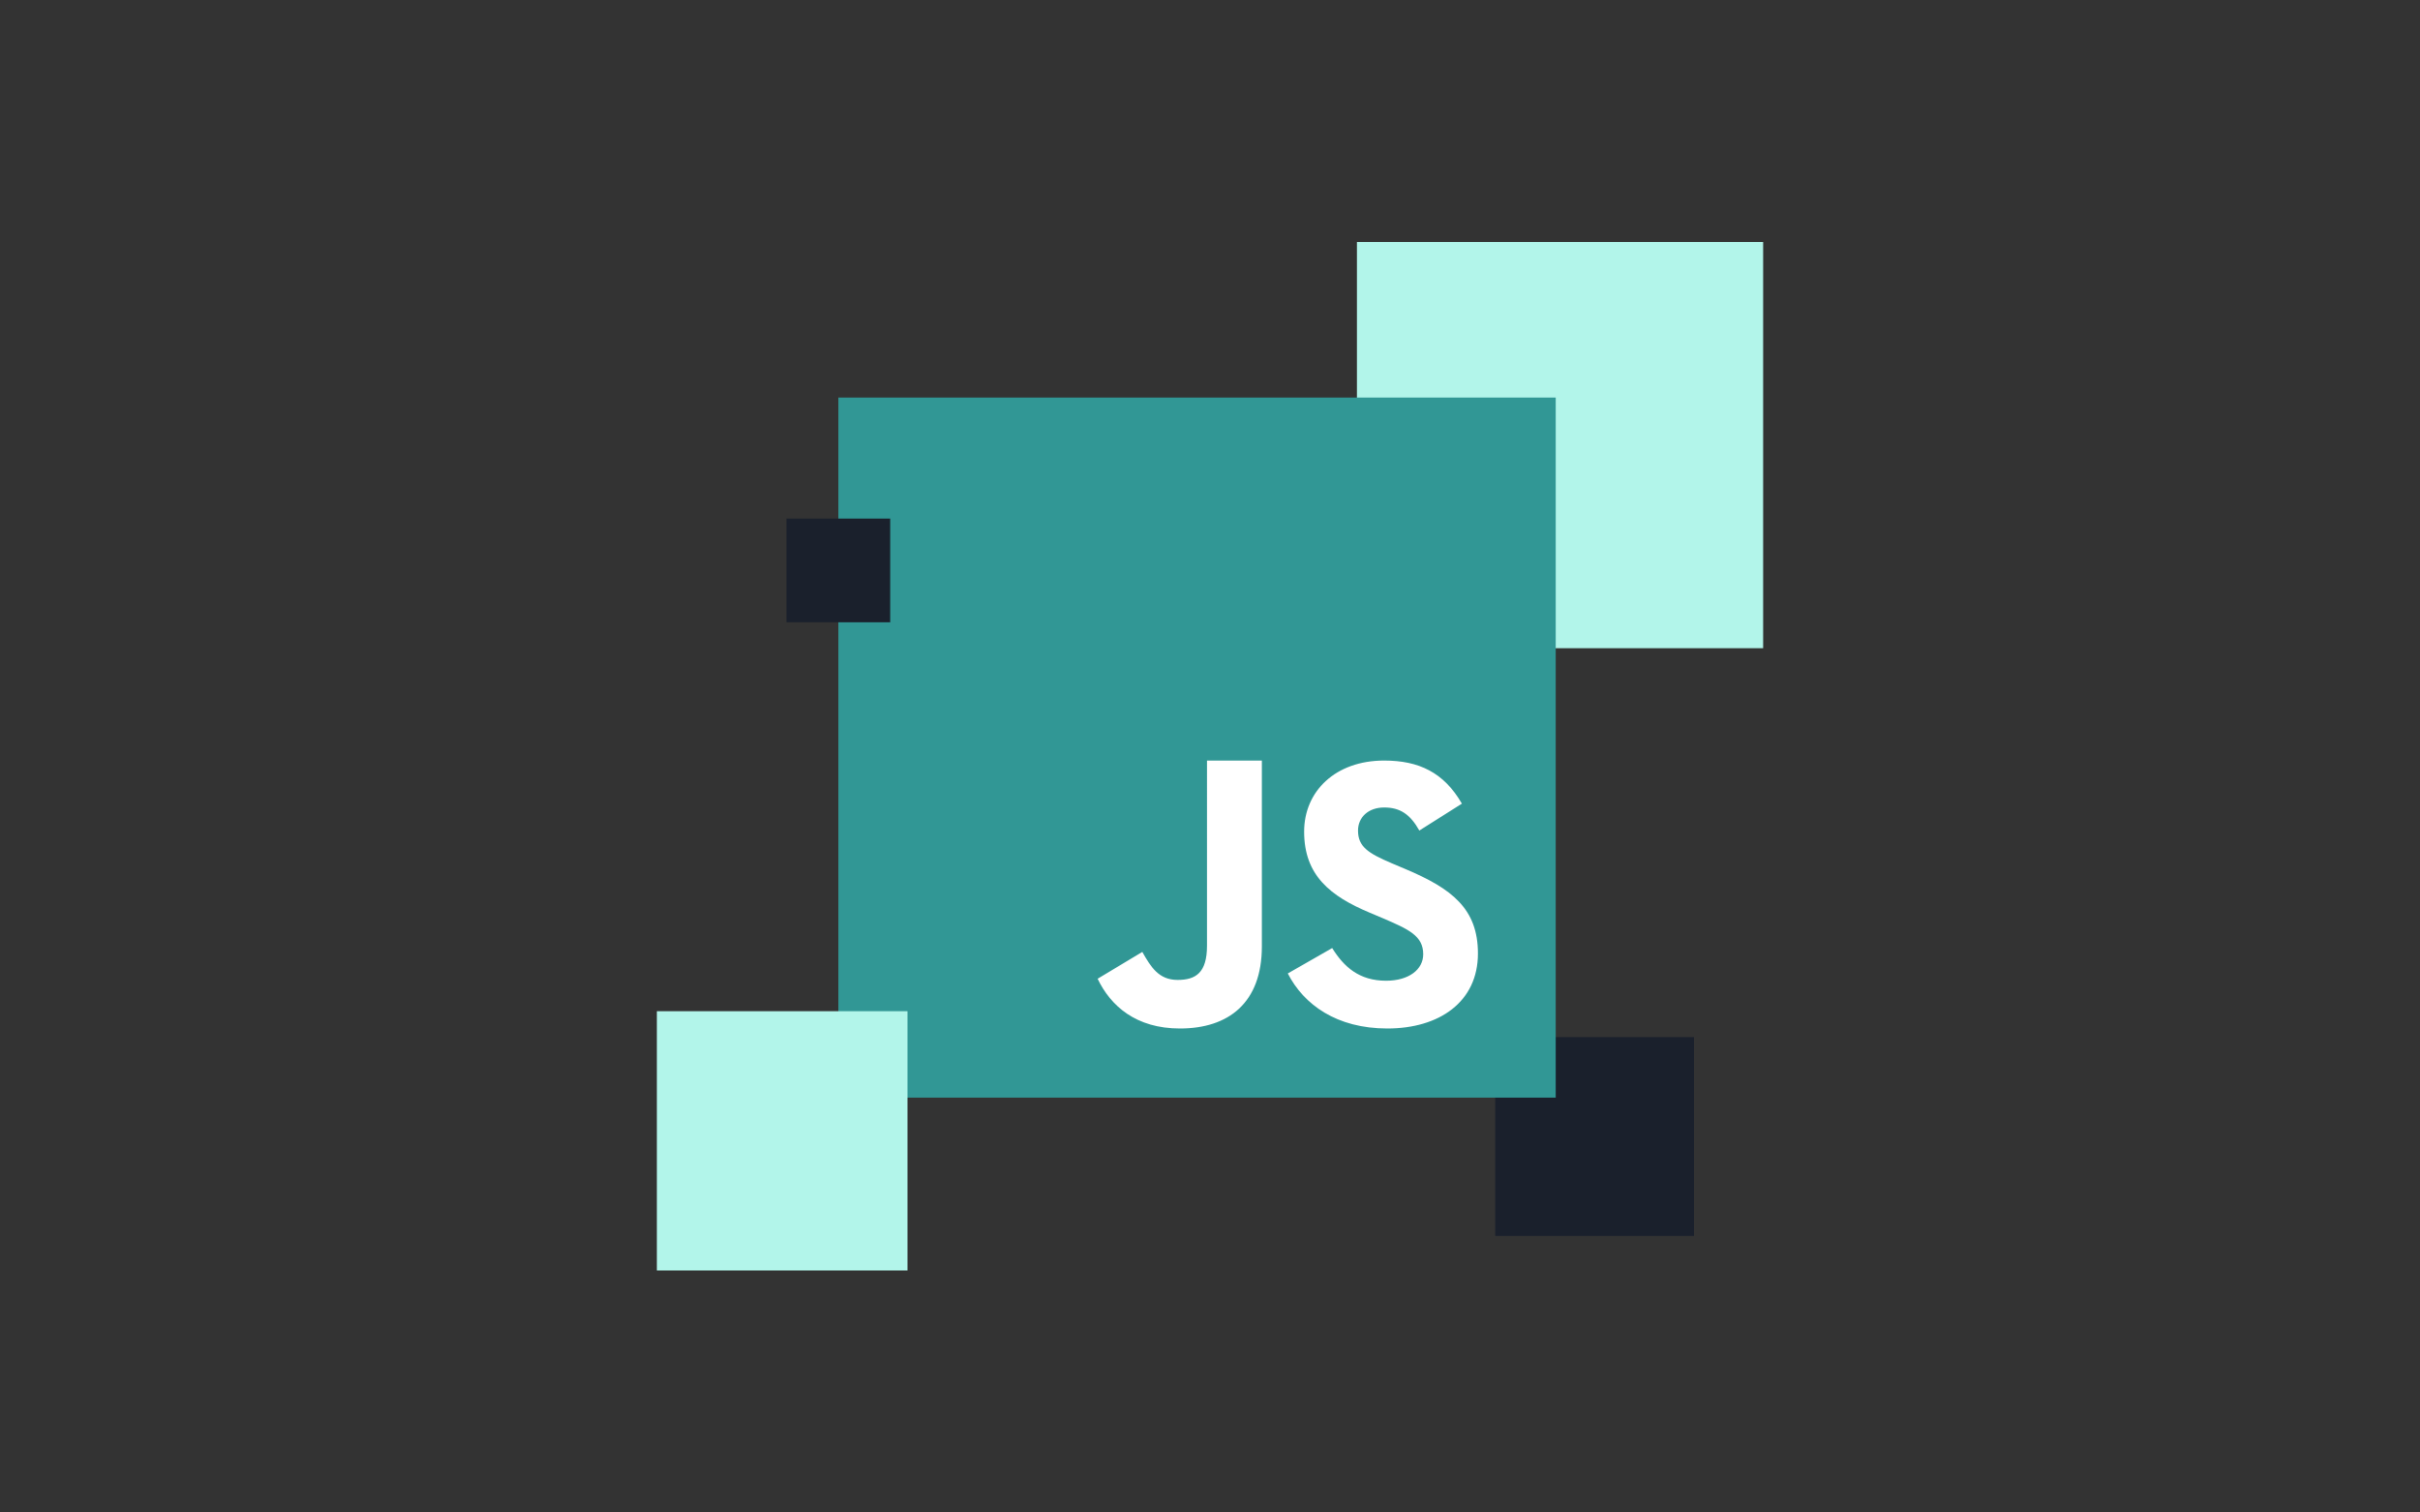 <svg width="280" height="175" xmlns="http://www.w3.org/2000/svg"><rect width="100%" height="100%" fill="#333333" stroke="none"/><g fill="none" fill-rule="evenodd"><path d="M0 0h280v175H0z"/><path fill="#B2F5EA" d="M157 28h47v47h-47z"/><path fill="#1A202C" d="M173 120h23v23h-23z"/><path fill="#319795" d="M97 46h83v81H97z"/><path fill="#1A202C" d="M91 60h12v12H91z"/><path fill="#B2F5EA" d="M76 117h29v30H76z"/><g fill="#FFF" fill-rule="nonzero"><path d="M154.138 109.694c1.356 2.18 3.12 3.78 6.238 3.78 2.62 0 4.294-1.288 4.294-3.07 0-2.134-1.72-2.89-4.604-4.133l-1.58-.667c-4.563-1.914-7.594-4.312-7.594-9.38 0-4.67 3.613-8.224 9.26-8.224 4.02 0 6.91 1.378 8.993 4.985l-4.924 3.112c-1.084-1.914-2.254-2.668-4.07-2.668-1.851 0-3.025 1.157-3.025 2.668 0 1.868 1.175 2.624 3.888 3.78l1.58.667c5.373 2.269 8.406 4.581 8.406 9.78 0 5.605-4.472 8.676-10.478 8.676-5.872 0-9.666-2.755-11.522-6.366l5.138-2.94zm-21.971.447c.997 1.755 1.904 3.24 4.085 3.24 2.085 0 3.4-.81 3.4-3.959V88H146v21.507c0 6.524-3.853 9.493-9.478 9.493-5.082 0-8.025-2.61-9.522-5.755l5.167-3.104z"/></g></g></svg>